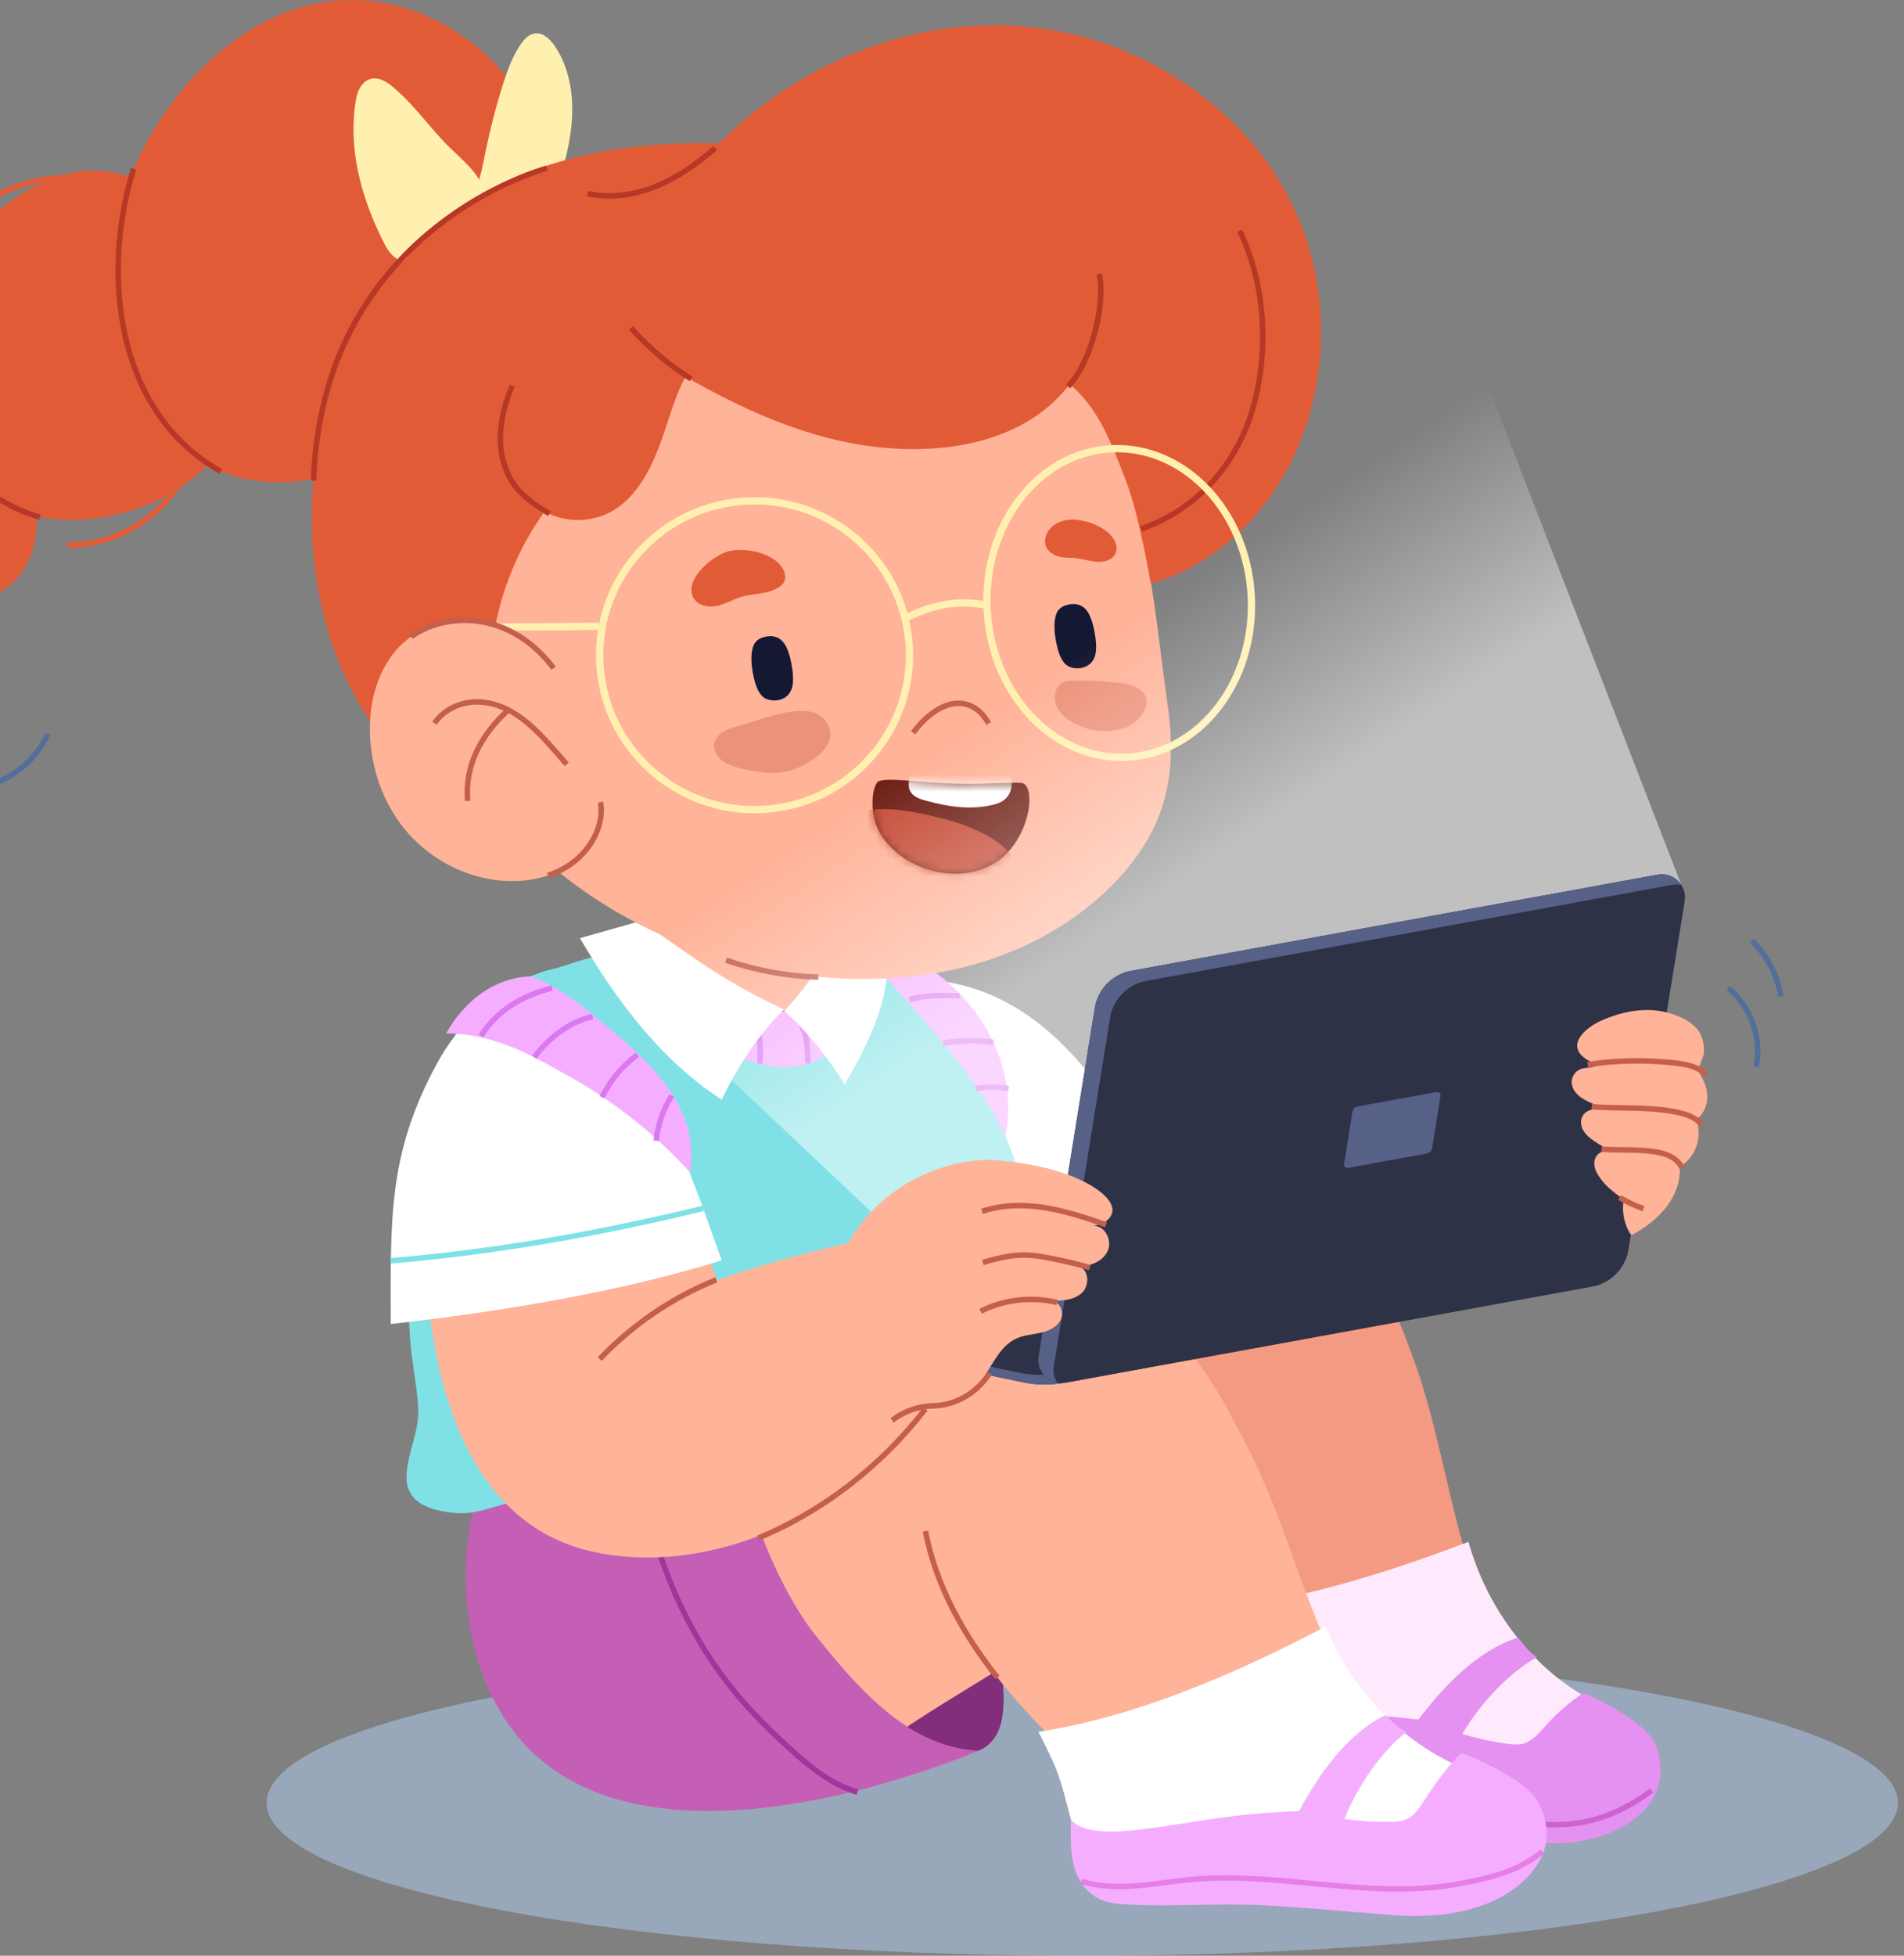 <svg width="225" height="231" viewBox="0 0 225 231" fill="none" xmlns="http://www.w3.org/2000/svg">
<rect x="0" y="0" width="225" height="231" fill="#808080" stroke="none"/>
<path opacity="0.5" d="M127.892 230.999C74.657 230.999 31.501 222.913 31.501 212.94C31.501 202.966 74.657 194.88 127.892 194.88C181.127 194.88 224.282 202.966 224.282 212.94C224.282 222.913 181.127 230.999 127.892 230.999Z" fill="#B3CEF4"/>
<path d="M98.131 170.343C101.331 172.256 104.305 174.928 106.686 177.244C111.044 181.492 115.063 186.771 117.04 192.546C118.122 195.725 118.979 199.56 118.423 202.917C118.169 204.483 117.379 205.964 115.891 206.658C114.376 207.361 112.56 207.296 110.959 206.958C101.538 204.97 93.585 197.507 88.502 189.658C86.883 187.164 85.584 184.455 84.737 181.604C83.937 178.922 82.892 175.172 84.088 172.481C85.584 169.115 88.878 167.22 92.549 168.008C94.441 168.411 96.323 169.255 98.131 170.343Z" fill="#822E7A"/>
<path d="M124.259 143.77C132.052 141.407 140.74 138.763 149.06 140.113C159.686 141.838 163.433 150.84 166.83 159.926C170.134 168.786 171.169 178.022 174.294 186.93C163.903 190.549 154.227 193.437 143.516 196.006C140.241 192.059 136.984 187.933 134.292 183.545C134.161 183.339 134.048 183.123 133.916 182.907C129.812 184.83 125.275 186.836 122.104 188.561L104.154 171.562L101.792 150.633C109.284 148.336 116.776 146.039 124.259 143.77Z" fill="#F49A82"/>
<path d="M134.292 183.535C130.885 177.985 128.391 171.993 127.892 165.364" stroke="black" stroke-width="0.645" stroke-miterlimit="10" stroke-linejoin="round"/>
<path d="M138.359 190.483C149.983 190.033 161.776 186.582 173.532 182.11C175.753 190.099 181.259 197.431 188.704 201.135C191.161 202.354 194.051 203.516 194.973 206.095C195.745 208.233 194.757 210.708 193.053 212.218C191.349 213.718 189.062 214.403 186.813 214.74C177.118 216.175 167.583 211.974 157.879 210.596C154.435 210.108 150.961 209.968 147.488 209.724C146.528 209.658 145.521 209.564 144.693 209.067C143.912 208.599 143.385 207.82 142.905 207.042C139.78 202.035 139.083 196.334 138.359 190.483Z" fill="#FFE9FC"/>
<path d="M143.883 201.801C145.644 202.364 147.517 202.42 149.361 202.457C155.47 202.607 159.611 202.157 167.621 203.104C170.699 199.044 174.539 195.012 179.358 193.418C180.055 194.169 180.346 194.909 181.626 195.734C178.304 197.554 174.756 201.407 172.807 204.811C174.492 205.317 176.224 205.702 177.975 205.945C178.699 206.049 179.443 206.124 180.139 205.908C181.052 205.617 181.739 204.858 182.379 204.136C183.979 202.336 185.165 201.295 187.123 199.935C187.537 200.123 194.644 203.161 195.735 206.311C196.564 208.683 196.404 211.159 194.86 213.137C193.307 215.116 191.001 216.382 188.591 217.057C184.601 218.172 180.337 217.751 176.309 216.804C171.311 215.631 166.332 214.375 161.296 213.372C156.298 212.368 151.197 212.059 146.208 211.028C144.872 210.756 143.526 210.381 142.415 209.584C139.29 207.333 139.403 201.764 139.554 198.276C140.279 199.991 142.123 201.238 143.883 201.801Z" fill="#E491F2"/>
<path d="M195.171 211.487C192.196 213.728 188.864 215.2 185.222 215.463C181.24 215.753 176.732 214.9 172.845 213.972C169.983 213.287 167.329 212.068 164.506 211.271C161.578 210.437 158.566 209.912 155.526 209.649C152.213 209.358 148.872 209.377 145.606 208.721C143.507 208.299 141.455 207.614 139.478 206.789" stroke="#CE62D1" stroke-width="0.645" stroke-miterlimit="10" stroke-linejoin="round"/>
<path d="M103.204 159.813C110.009 156.841 116.852 153.465 124.485 153.671C129.549 153.812 134.942 153.868 138.716 157.619C142.491 161.369 144.975 166.189 147.385 170.868C151.715 179.279 153.832 188.327 157.983 196.813C148.091 201.623 138.82 205.636 128.495 209.434C124.777 205.889 121.059 202.185 117.868 198.135C117.718 197.938 117.576 197.741 117.426 197.544C113.576 199.935 109.303 202.467 106.366 204.539L86.535 189.762L81.716 169.255C88.869 166.105 96.032 162.954 103.204 159.813Z" fill="#FFB399"/>
<path d="M117.859 198.135C113.821 193.015 110.63 187.361 109.359 180.844" stroke="#C45F4E" stroke-width="0.645" stroke-miterlimit="10" stroke-linejoin="round"/>
<path d="M122.716 204.557C134.208 202.748 145.512 197.947 156.656 192.115C159.809 199.785 166.144 206.423 173.965 209.236C176.544 210.165 179.556 210.98 180.78 213.428C181.796 215.462 181.109 218.031 179.594 219.729C178.078 221.426 175.885 222.363 173.692 222.963C164.242 225.533 154.265 222.476 144.467 222.242C140.994 222.157 137.521 222.429 134.048 222.598C133.078 222.645 132.071 222.673 131.196 222.27C130.368 221.895 129.747 221.182 129.182 220.469C126.819 217.506 126.518 214.309 125.436 210.774C124.833 208.796 124.127 207.333 122.716 204.557Z" fill="white"/>
<path d="M135.356 216.016C141.418 215.247 145.446 214.187 153.503 213.925C155.941 209.452 159.122 204.895 163.649 202.598C164.449 203.236 164.845 203.92 166.238 204.548C163.226 206.845 160.299 211.177 158.887 214.844C160.637 215.097 162.397 215.209 164.167 215.191C164.892 215.181 165.645 215.153 166.304 214.825C167.169 214.403 167.725 213.55 168.252 212.743C169.56 210.727 170.972 208.702 172.704 207.061C173.146 207.183 180.224 209.94 181.787 212.893C182.963 215.116 183.18 217.582 181.947 219.766C180.714 221.951 178.624 223.554 176.337 224.576C172.553 226.274 168.28 226.499 164.148 226.17C159.028 225.767 153.917 225.261 148.787 225.017C143.695 224.773 138.603 225.223 133.521 224.961C132.156 224.886 130.716 224.811 129.549 224.098C125.991 221.904 126.593 217.31 126.537 214.891C128.231 217.019 133.521 216.241 135.356 216.016Z" fill="#F5AEFF"/>
<path d="M59.324 169.433C53.441 179.428 53.423 194.712 60.472 204.201C72.379 220.235 100.465 212.94 115.637 206.789C107.656 206.376 101.877 200.029 96.512 193.334C91.147 186.639 86.779 174.187 86.309 165.635C76.294 167.351 66.967 170.267 58.891 176.418" fill="#C45FB5"/>
<path d="M101.331 211.675C98.272 210.793 95.731 208.712 93.378 206.574C90.799 204.239 88.333 201.773 86.187 199.044C79.626 190.69 74.977 178.36 75.777 167.774" stroke="#A0359B" stroke-width="0.645" stroke-miterlimit="10" stroke-linejoin="round"/>
<path d="M182.257 218.688C179.443 221.06 175.988 221.848 172.412 222.504C168.167 223.292 163.809 223.198 159.526 222.861C153.343 222.382 147.149 221.426 140.966 221.979C136.542 222.373 131.986 223.536 127.751 222.195" stroke="#E57FE5" stroke-width="0.645" stroke-miterlimit="10" stroke-linejoin="round"/>
<path d="M107.383 115.64C115.261 115.556 121.407 118.866 126.706 124.538C129.859 127.914 132.372 132.105 135.13 135.95C128.325 140.019 114.997 145.26 107.383 147.464C104.823 141.407 100.578 131.552 100.578 131.552" fill="white"/>
<path d="M70.713 113.061C73.169 114.993 76.511 116.849 79.203 118.5C85.189 122.156 92.784 125.654 98.291 119.531C99.58 118.096 100.446 116.39 101.19 114.665C105.171 114.496 106.63 115.246 110.592 115.658C113.36 120.403 115.402 125.588 117.407 130.68C119.619 136.296 122.452 142.297 122.659 148.42C122.734 150.708 122.207 153.09 120.729 154.843C119.421 156.409 117.501 157.318 115.656 158.181C113.425 159.212 111.176 160.244 109.143 161.632C105.792 163.919 103.129 167.089 99.787 169.395C96.888 171.393 93.575 172.668 90.177 173.549C87.288 174.299 84.163 175.359 81.189 175.378C76.445 175.406 71.701 175.715 67.004 176.362C64.557 176.7 62.035 177.028 59.644 177.647C57.696 178.153 56.058 178.866 53.95 178.716C50.731 178.472 47.916 177.45 48.039 174.29C48.142 171.655 49.554 168.983 49.432 166.442C49.3 163.723 48.651 160.9 48.462 158.134C47.879 149.264 47.851 138.894 50.241 130.098C51.389 125.86 54.091 120.534 57.978 117.759C59.748 116.493 63.334 114.843 65.489 114.421C66.233 114.271 70.299 112.733 70.713 113.061Z" fill="#7FE1E5"/>
<path d="M118.809 134.327C120.324 126.685 116.682 119.353 110.385 114.74C108.07 114.702 106.319 114.73 104.013 114.693C106.357 117.402 116.032 127.501 118.809 134.327Z" fill="#F5AEFF"/>
<path d="M89.951 119.156C93.961 119.793 103.834 119.165 101.434 111.842C100.295 108.373 97.556 105.794 94.544 104.425C91.532 103.056 88.238 102.747 85.01 102.681C80.2 102.587 72.153 104.641 76.633 111.692C79.701 116.512 84.934 118.359 89.951 119.156Z" fill="#FFB399"/>
<path d="M74.628 109.451C79.513 113.821 85.311 117.168 91.542 119.212C92.427 119.503 93.405 119.766 94.262 119.409C94.883 119.156 95.326 118.612 95.74 118.097C97.02 116.493 98.262 114.862 99.457 113.202C100.643 113.399 102.168 113.605 103.354 113.793C103.495 113.811 103.655 113.849 103.74 113.962C103.844 114.112 103.778 114.318 103.712 114.496C102.686 116.943 101.641 119.409 100.192 121.632C99.392 122.86 98.441 124.041 97.208 124.838C95.523 125.926 93.424 126.226 91.438 125.982C89.452 125.738 87.56 124.998 85.753 124.126C79.795 121.238 74.581 116.859 70.722 111.495L74.628 109.451Z" fill="#F5AEFF"/>
<path d="M94.102 119.4C94.328 120 94.554 120.6 94.78 121.2C94.968 121.707 95.166 122.222 95.269 122.757C95.344 123.16 95.373 123.582 95.401 123.994C95.429 124.519 95.467 125.054 95.495 125.579" stroke="#DA78EF" stroke-width="0.645" stroke-miterlimit="10" stroke-linejoin="round"/>
<path d="M88.907 118.593C89.65 120.862 89.961 123.263 89.801 125.644" stroke="#DA78EF" stroke-width="0.645" stroke-miterlimit="10" stroke-linejoin="round"/>
<path d="M75.739 108.767C82.421 113.417 85.368 115.808 92.653 119.24C89.509 122.259 86.986 126.338 85.292 129.883C78.271 125.363 72.887 118.303 68.538 110.811L75.739 108.767Z" fill="white"/>
<path d="M98.902 110.239L104.681 111.28C105.19 114.252 104.681 117.365 103.674 120.169C102.677 122.972 101.293 125.569 99.825 128.082C97.933 125.063 95.42 121.838 92.671 119.409C95.166 116.793 97.283 113.68 98.902 110.239Z" fill="white"/>
<path d="M119.186 128.57C117.896 128.336 116.56 128.336 115.28 128.58" stroke="#DA78EF" stroke-width="0.645" stroke-miterlimit="10" stroke-linejoin="round"/>
<path d="M117.397 123.122C115.421 122.831 113.397 122.869 111.439 123.225" stroke="#DA78EF" stroke-width="0.645" stroke-miterlimit="10" stroke-linejoin="round"/>
<path d="M113.416 117.627C111.411 117.562 109.369 117.496 107.458 118.087" stroke="#DA78EF" stroke-width="0.645" stroke-miterlimit="10" stroke-linejoin="round"/>
<path d="M48.773 1.247C55.832 3.703 61.63 9.498 64.086 16.54C65.216 19.784 65.658 23.281 65.197 26.685C64.529 31.608 62.035 36.08 59.465 40.337C57.733 43.197 55.926 46.038 53.573 48.41C48.18 53.849 38.156 57.768 30.457 56.831C20.762 55.649 14.013 46.207 12.893 37.056C10.653 18.818 28.452 -5.842 48.773 1.247Z" fill="#E25B37"/>
<path d="M59.559 9.582C60.049 8.091 60.613 6.61 61.479 5.306C61.903 4.678 62.468 4.041 63.221 3.947C64.19 3.825 65.018 4.631 65.564 5.438C67.032 7.622 67.635 10.295 67.625 12.92C67.625 15.546 67.042 18.143 66.317 20.665C65.997 21.762 65.602 22.925 64.698 23.637C63.766 24.369 62.496 24.463 61.31 24.528C60.077 24.594 57.978 24.782 56.971 23.853C55.926 22.887 56.745 21.021 56.98 19.84C57.667 16.38 58.458 12.939 59.559 9.582Z" fill="#FFF0B0"/>
<path d="M49.234 13.061C48.368 12.086 47.464 11.139 46.467 10.304C45.996 9.91 45.478 9.535 44.885 9.357C43.257 8.888 42.325 10.267 42.081 11.683C41.036 17.581 42.749 23.563 45.431 28.804C46.194 30.286 47.21 31.139 48.933 31.017C51.803 30.811 54.298 28.889 56.067 26.629C56.735 25.776 57.356 24.8 57.385 23.713C57.451 20.834 54.203 18.621 52.462 16.737C51.352 15.555 50.316 14.28 49.234 13.061Z" fill="#FFF0B0"/>
<path d="M26.23 52.799C22.88 57.703 16.752 60.825 9.9 61.359C-4.472 62.475 -11.447 47.379 -8.04 36.38C-5.752 28.992 3.443 18.799 13.006 20.3C18.974 21.237 23.03 26.976 25.355 31.514C27.435 35.574 29.016 39.962 28.903 44.51C28.828 47.623 27.859 50.417 26.23 52.799Z" fill="#E25B37"/>
<path d="M-0.105 51.898C1.985 54.289 3.688 57.121 4.168 60.253C4.658 63.385 3.763 66.835 1.373 68.926C-0.077 70.192 -1.94 70.877 -3.823 71.27C-8.51 72.246 -13.931 71.27 -16.972 67.585C-18.139 66.179 -18.882 64.463 -19.315 62.691C-20.162 59.184 -19.729 55.302 -17.762 52.283C-13.404 45.588 -4.971 46.31 -0.105 51.898Z" fill="#E25B37"/>
<path d="M133.605 54.402C132.4 48.729 129.661 43.413 125.812 39.071C118.837 31.204 107.288 28.673 97.161 28.616C80.962 28.532 62.232 37.205 54.702 52.255C46.335 68.982 52.152 92.18 66.816 103.629C78.741 112.93 95.118 117.356 110.112 115.012C118.414 113.708 126.442 109.948 132.146 103.797C137.84 97.646 139.168 91.401 137.963 83.122C137.172 77.656 136.447 70.211 135.271 64.819C134.518 61.378 134.33 57.843 133.605 54.402Z" fill="#FFB399"/>
<path d="M107.91 86.554C109.397 84.548 111.185 83.291 112.814 83.094C114.442 82.897 115.91 83.76 116.833 85.466" stroke="#C45F4E" stroke-width="0.645" stroke-miterlimit="10" stroke-linejoin="round"/>
<path d="M81.913 70.548C82.384 71.514 83.683 71.786 84.737 71.561C85.716 71.345 86.582 70.82 87.532 70.52C88.652 70.163 89.848 70.192 90.968 69.845C92.097 69.488 93.142 68.851 92.681 67.557C91.843 65.231 87.655 64.481 85.669 65.25C83.984 65.897 80.887 68.438 81.913 70.548Z" fill="#E25B37"/>
<path d="M127.327 61.406C126.32 61.284 125.247 61.472 124.456 62.1C123.383 62.963 123.016 64.547 124.353 65.401C125.012 65.823 125.84 65.888 126.631 65.888C127.798 65.879 129.04 66.479 130.235 66.338C131.996 66.141 132.485 64.632 131.318 63.282C130.358 62.194 128.739 61.584 127.327 61.406Z" fill="#E25B37"/>
<path d="M87.306 85.738C86.083 86.038 84.633 86.573 84.407 87.81C84.275 88.56 84.69 89.32 85.283 89.798C85.876 90.276 86.619 90.52 87.353 90.708C88.972 91.139 90.666 91.401 92.342 91.223C94.808 90.951 99.966 88.11 97.462 85.025C95.419 82.522 89.753 85.138 87.306 85.738Z" fill="#ED927A"/>
<path d="M125.548 80.628C125.049 80.9 124.748 81.462 124.682 82.025C124.447 83.966 126.151 85.175 127.779 85.822C129.332 86.441 131.083 86.507 132.692 86.066C133.972 85.719 135.638 84.2 135.497 82.728C135.356 81.228 133.398 80.759 132.127 80.628C130.358 80.44 128.579 80.365 126.791 80.403C126.386 80.412 125.962 80.431 125.595 80.609C125.576 80.609 125.558 80.618 125.548 80.628Z" fill="#ED927A"/>
<path d="M129.36 74.73C129.539 75.696 129.624 76.83 129.37 77.561C129.087 78.396 128.419 78.781 127.741 78.902C127.242 78.996 126.471 78.912 126.019 78.546C125.313 77.974 124.983 76.821 124.758 75.564C124.55 74.42 124.532 73.145 124.889 72.367C125.19 71.729 125.802 71.495 126.367 71.392C126.998 71.279 127.741 71.354 128.278 71.945C128.842 72.545 129.172 73.68 129.36 74.73Z" fill="#141833"/>
<path d="M93.546 78.528C93.725 79.493 93.81 80.628 93.556 81.359C93.273 82.194 92.605 82.578 91.927 82.7C91.429 82.794 90.657 82.71 90.205 82.344C89.499 81.772 89.17 80.619 88.944 79.362C88.737 78.218 88.718 76.943 89.076 76.165C89.377 75.527 89.989 75.293 90.553 75.19C91.184 75.077 91.927 75.152 92.464 75.743C93.029 76.343 93.358 77.478 93.546 78.528Z" fill="#141833"/>
<path d="M103.646 92.424C103.053 93.193 102.667 96.146 104.004 98.415C106.432 102.55 112.738 104.613 117.265 102.11C121.651 99.672 122.555 92.996 120.823 92.499C120.249 92.339 116.522 92.639 113.604 92.583C108.766 92.489 104.239 91.664 103.646 92.424Z" fill="#702218"/>
<mask id="mask0_549_10651" style="mask-type:luminance" maskUnits="userSpaceOnUse" x="103" y="92" width="19" height="12">
<path d="M103.646 92.424C103.053 93.193 102.667 96.146 104.004 98.415C106.432 102.55 112.738 104.613 117.265 102.11C121.651 99.672 122.555 92.996 120.823 92.499C120.249 92.339 116.522 92.639 113.604 92.583C108.766 92.489 104.239 91.664 103.646 92.424Z" fill="white"/>
</mask>
<g mask="url(#mask0_549_10651)">
<path d="M99.646 96.521C101.199 95.799 102.949 95.536 104.662 95.564C106.375 95.593 108.079 95.912 109.754 96.287C112.682 96.943 115.637 97.824 118.047 99.596C118.781 100.14 119.477 100.787 119.882 101.603C120.287 102.419 120.362 103.45 119.891 104.228C119.345 105.147 118.225 105.532 117.171 105.719C115.853 105.954 114.508 105.991 113.171 106.01C110.583 106.047 107.881 106.019 105.585 104.838C104.644 104.36 103.806 103.694 103.015 102.991C101.472 101.603 100.107 100.028 98.959 98.302" fill="#C64E39"/>
<path d="M107.768 91.054C107.618 91.457 107.458 91.861 107.401 92.282C107.345 92.704 107.382 93.164 107.608 93.529C107.985 94.148 108.757 94.392 109.453 94.58C112.117 95.302 114.724 95.705 117.454 95.03C120.089 94.383 119.788 91.973 119.054 89.882" fill="white"/>
</g>
<path d="M58.364 74.843C59.239 69.629 61.31 64.65 64.35 60.421C66.863 61.819 70.063 61.753 72.529 60.253C75.099 58.687 76.699 55.827 77.819 52.939C78.93 50.051 79.551 47.219 81.01 44.5C87.476 48.194 94.347 51.336 101.622 52.526C110.112 53.914 120.663 52.855 126.405 45.391C129.84 48.176 131.421 52.554 133.05 56.774C134.659 60.947 135.986 68.907 135.986 68.907C135.986 68.907 143.158 67.341 148.956 60.187C157.202 50.014 158.35 34.889 152.279 23.3C146.208 11.71 133.605 4.031 120.513 3.084C107.42 2.128 94.187 7.622 84.991 16.942C55.098 16.127 45.864 32.039 41.761 39.934C33.356 56.118 35.934 78.874 47.926 90.051C49.733 91.73 51.757 92.902 54.119 93.511" fill="#E25B37"/>
<path d="M81.678 44.754C79.033 43.103 76.633 41.069 74.562 38.734" stroke="#B73827" stroke-width="0.645" stroke-miterlimit="10" stroke-linejoin="round"/>
<path d="M146.481 27.248C149.502 33.455 149.973 41.163 148.156 47.857C146.227 54.965 141.285 60.244 134.848 62.466" stroke="#B73827" stroke-width="0.645" stroke-miterlimit="10" stroke-linejoin="round"/>
<path d="M70.935 79.019C70.032 68.987 77.464 60.125 87.534 59.226C97.604 58.326 106.499 65.73 107.402 75.761C108.305 85.793 100.874 94.655 90.804 95.554C80.734 96.454 71.838 89.05 70.935 79.019Z" stroke="#FFF0B0" stroke-width="0.861" stroke-miterlimit="10"/>
<path d="M116.657 72.032C116.13 61.974 122.687 53.456 131.304 53.008C139.921 52.559 147.334 60.349 147.862 70.407C148.39 80.465 141.832 88.983 133.215 89.431C124.598 89.88 117.185 82.09 116.657 72.032Z" stroke="#FFF0B0" stroke-width="0.861" stroke-miterlimit="10"/>
<path d="M116.625 71.504C113.162 70.754 109.999 71.476 106.648 73.174" stroke="#FFF0B0" stroke-width="0.861" stroke-miterlimit="10"/>
<path d="M70.769 73.971L54.109 74.121" stroke="#FFF0B0" stroke-width="0.861" stroke-miterlimit="10"/>
<path d="M65.423 78.931C63.587 76.456 60.99 74.459 57.902 73.652C54.815 72.836 51.248 73.305 48.575 75.199C44.942 77.778 43.568 82.447 43.718 86.657C43.859 90.764 45.243 94.796 47.831 97.947C50.42 101.107 54.232 103.338 58.448 103.929C61.404 104.342 64.623 103.901 67.164 102.241C69.715 100.582 71.428 97.562 70.948 94.74" fill="#FFB399"/>
<path d="M64.755 103.413C65.602 103.123 66.421 102.738 67.183 102.241C69.734 100.582 71.447 97.562 70.967 94.74" stroke="#C45F4E" stroke-width="0.645" stroke-miterlimit="10" stroke-linejoin="round"/>
<path d="M65.423 78.931C63.588 76.456 60.99 74.459 57.903 73.652C54.816 72.836 51.248 73.305 48.575 75.199" stroke="#C45F4E" stroke-width="0.645" stroke-miterlimit="10" stroke-linejoin="round"/>
<path d="M51.342 85.42C52.604 83.591 54.844 82.748 56.924 82.926C61.272 83.301 64.199 87.108 66.967 90.277" stroke="#C45F4E" stroke-width="0.645" stroke-miterlimit="10" stroke-linejoin="round"/>
<path d="M55.267 94.6C54.881 90.437 56.877 86.733 60.086 83.845" stroke="#C45F4E" stroke-width="0.645" stroke-miterlimit="10" stroke-linejoin="round"/>
<path d="M96.709 115.415C93.001 115.302 89.311 114.627 85.8 113.417" stroke="#C45F4E" stroke-width="0.645" stroke-miterlimit="10" stroke-linejoin="round"/>
<path d="M126.216 45.644C128.889 42.906 130.678 36.071 129.906 32.348" stroke="#B73827" stroke-width="0.645" stroke-miterlimit="10" stroke-linejoin="round"/>
<path d="M64.943 60.675C63.55 59.831 62.138 58.94 61.093 57.683C59.738 56.042 59.117 53.867 59.126 51.729C59.136 49.601 59.719 47.501 60.538 45.541" stroke="#B73827" stroke-width="0.645" stroke-miterlimit="10" stroke-linejoin="round"/>
<path d="M26.089 55.677C13.646 48.71 11.933 32.283 15.792 19.934" stroke="#B73827" stroke-width="0.645" stroke-miterlimit="10" stroke-linejoin="round"/>
<path d="M4.714 61.087C-1.79 59.24 -7.117 53.745 -8.726 47.2" stroke="#B73827" stroke-width="0.645" stroke-miterlimit="10" stroke-linejoin="round"/>
<path d="M84.52 17.487C82.421 19.296 80.134 20.937 77.565 21.987C74.995 23.038 72.115 23.469 69.414 22.859" stroke="#B73827" stroke-width="0.645" stroke-miterlimit="10" stroke-linejoin="round"/>
<path d="M64.642 19.859C57.018 22.137 37.92 31.476 37.054 56.774" stroke="#B73827" stroke-width="0.645" stroke-miterlimit="10" stroke-linejoin="round"/>
<path d="M21.741 56.089C19.19 61.115 13.618 64.472 7.961 64.378" stroke="#E25B37" stroke-width="0.645" stroke-miterlimit="10" stroke-linejoin="round"/>
<path d="M12.536 21.837C7.387 19.915 1.363 21.415 -3.004 24.753C-7.371 28.091 -10.27 33.023 -12.2 38.152" stroke="#E25B37" stroke-width="0.645" stroke-miterlimit="10" stroke-linejoin="round"/>
<path d="M198.691 104.529L171.678 34.824L60.087 102.672L123.638 162.673L198.691 104.529Z" fill="url(#paint0_linear_549_10651)"/>
<path d="M125.633 163.339L188.676 151.834C189.617 151.665 189.636 150.324 188.695 150.136L164.27 145.036C162.745 144.717 161.164 144.698 159.63 144.979L96.003 156.597C95.194 156.747 95.175 157.9 95.984 158.069L120.993 163.292C122.518 163.601 124.099 163.62 125.633 163.339Z" fill="#2E3247"/>
<path d="M120.4 162.128C121.924 162.447 123.506 162.466 125.04 162.185L188.074 150.68C188.412 150.614 188.629 150.398 188.723 150.136C189.617 150.361 189.589 151.655 188.667 151.824L125.623 163.329C124.089 163.61 122.517 163.591 120.983 163.272L95.975 158.05C95.401 157.928 95.25 157.328 95.495 156.924L120.4 162.128Z" fill="#576087"/>
<path d="M125.934 163.32L188.14 151.965C190.361 151.562 192.083 149.808 192.441 147.586L199.086 106.432C199.387 104.567 197.749 102.973 195.886 103.31L133.68 114.665C131.459 115.068 129.737 116.822 129.379 119.044L122.734 160.197C122.433 162.063 124.071 163.667 125.934 163.32Z" fill="#2E3247"/>
<path d="M159.31 137.947L168.6 136.25C168.929 136.193 169.193 135.931 169.24 135.593L170.228 129.452C170.275 129.17 170.031 128.936 169.748 128.983L160.458 130.68C160.129 130.736 159.865 130.999 159.818 131.336L158.83 137.478C158.783 137.759 159.028 138.003 159.31 137.947Z" fill="#576087"/>
<path d="M122.734 160.197L129.379 119.044C129.737 116.821 131.459 115.068 133.681 114.665L195.886 103.31C197.044 103.094 198.117 103.638 198.691 104.519C198.371 104.463 198.032 104.435 197.684 104.501L135.478 115.856C133.257 116.259 131.535 118.012 131.177 120.235L124.532 161.388C124.419 162.091 124.579 162.757 124.937 163.301C123.534 163.038 122.489 161.716 122.734 160.197Z" fill="#576087"/>
<path d="M80.868 140.403L84.746 151.205C90.949 148.983 97.453 147.445 103.881 145.935C105.5 150.727 110.611 164.294 110.668 166.132C105.171 171.946 98.94 177.234 91.655 180.572C85.057 183.591 77.056 184.895 69.856 183.235C53.036 179.353 50.119 158.387 50.138 144.126L80.868 140.403Z" fill="#FFB399"/>
<path d="M109.359 166.404C104.154 173.155 97.283 178.472 89.612 181.669" stroke="#C45F4E" stroke-width="0.645" stroke-miterlimit="10" stroke-linejoin="round"/>
<path d="M79.127 132.855C81.311 137.731 82.788 141.819 85.292 148.861C73.677 152.508 58.976 154.975 46.175 156.381C46.175 144.088 45.789 136.278 51.709 125.485C54.091 121.153 57.102 118.378 62.1 117.131" fill="white"/>
<path d="M83.09 142.729C70.986 145.673 58.571 147.886 46.147 148.917" stroke="#7FE1E5" stroke-width="0.645" stroke-miterlimit="10" stroke-linejoin="round"/>
<path d="M81.555 138.49C82.073 135.162 81.226 131.964 79.381 129.142C77.536 126.32 75.014 124.013 72.435 121.838C69.611 119.447 66.082 116.427 62.646 115.321C55.973 115.593 52.735 121.988 52.745 122.063C58.825 122.063 63.823 125.26 66.618 126.779C72.209 129.817 77.292 133.774 81.555 138.49Z" fill="#F5AEFF"/>
<path d="M84.662 151.158C79.457 153.24 74.722 156.465 70.873 160.525" stroke="#C45F4E" stroke-width="0.645" stroke-miterlimit="10" stroke-linejoin="round"/>
<path d="M79.391 129.405C78.374 131.008 77.734 132.846 77.546 134.731" stroke="#DA78EF" stroke-width="0.645" stroke-miterlimit="10" stroke-linejoin="round"/>
<path d="M75.315 124.585C73.546 125.888 72.096 127.632 71.136 129.601" stroke="#DA78EF" stroke-width="0.645" stroke-miterlimit="10" stroke-linejoin="round"/>
<path d="M70.054 120.065C67.089 120.712 64.698 122.813 63.126 124.876" stroke="#DA78EF" stroke-width="0.645" stroke-miterlimit="10" stroke-linejoin="round"/>
<path d="M65.244 116.69C62.919 117.318 59.173 118.603 56.83 122.372" stroke="#DA78EF" stroke-width="0.645" stroke-miterlimit="10" stroke-linejoin="round"/>
<path d="M99.552 148.167C102.517 141.632 109.387 137.206 116.588 137C117.661 136.971 121.99 137.337 125.463 138.49C129.247 139.737 132.127 141.828 131.327 143.516C130.96 144.294 130.057 144.66 129.21 144.801C130.593 144.716 131.487 146.564 130.876 147.801C130.264 149.048 128.748 149.602 127.355 149.564C128.654 149.761 128.833 151.777 127.882 152.677C126.932 153.577 125.482 153.652 124.165 153.671C125.153 153.587 125.784 154.909 125.388 155.809C124.993 156.709 123.986 157.187 123.016 157.412C122.047 157.628 121.03 157.684 120.127 158.087C117.934 159.072 117.153 161.744 115.543 163.535C113.971 165.27 111.006 166.311 108.682 166.198" fill="#FFB399"/>
<path d="M105.425 167.773C106.865 166.648 108.7 166.029 110.536 166.048C113.209 165.851 115.449 164.454 116.927 162.222" stroke="#C45F4E" stroke-width="0.645" stroke-miterlimit="10" stroke-linejoin="round"/>
<path d="M124.918 153.84C121.906 153.108 118.64 153.483 115.882 154.88" stroke="#C45F4E" stroke-width="0.645" stroke-miterlimit="10" stroke-linejoin="round"/>
<path d="M128.777 149.724C127.205 149.273 125.614 148.898 124.005 148.589C123.007 148.392 121.991 148.233 120.974 148.233C119.336 148.233 117.727 148.673 116.146 149.105" stroke="#C45F4E" stroke-width="0.645" stroke-miterlimit="10" stroke-linejoin="round"/>
<path d="M130.697 144.66C128.334 143.835 125.943 143.038 123.477 142.644C121.002 142.251 118.423 142.279 116.051 143.076" stroke="#C45F4E" stroke-width="0.645" stroke-miterlimit="10" stroke-linejoin="round"/>
<path d="M197.166 119.634C194.502 118.884 191.622 119.456 189.081 120.619C187.594 121.303 185.194 123.16 187.067 124.819C187.565 125.269 188.224 125.504 188.864 125.72C188.318 126.198 187.471 126.02 186.794 126.273C186.154 126.507 185.702 127.173 185.73 127.857C185.749 128.411 186.05 128.936 186.455 129.32C186.86 129.705 187.368 129.967 187.867 130.211C188.413 130.473 188.977 130.717 189.542 130.933C188.61 130.914 187.509 130.998 187.029 131.795C186.709 132.321 186.812 133.024 187.123 133.558C187.443 134.083 187.942 134.477 188.46 134.824C189.071 135.237 189.711 135.612 190.37 135.94C189.843 135.912 189.269 135.959 188.874 136.306C188.46 136.662 188.328 137.271 188.441 137.815C188.544 138.35 188.855 138.828 189.184 139.269C189.843 140.15 190.577 140.731 191.462 141.378C191.566 141.453 191.679 141.538 191.744 141.65C191.848 141.828 191.829 142.053 191.81 142.26C191.726 143.404 191.989 144.576 192.554 145.579C192.61 145.691 192.695 145.804 192.817 145.823C192.902 145.832 192.996 145.785 193.072 145.748C194.54 144.904 195.933 143.863 196.959 142.513C197.985 141.163 198.625 139.475 198.493 137.787C200.385 136.756 201.26 134.215 200.404 132.246C201.326 131.655 201.787 130.511 201.75 129.423C201.712 128.336 201.223 127.304 200.592 126.413C200.63 126.46 201.317 124.707 201.336 124.491C201.42 123.732 201.307 122.935 200.987 122.241C200.347 120.816 198.587 120.037 197.166 119.634Z" fill="#FFB399"/>
<path d="M191.378 141.444C192.281 141.978 193.232 142.419 194.22 142.757" stroke="#C45F4E" stroke-width="0.645" stroke-miterlimit="10" stroke-linejoin="round"/>
<path d="M189.251 135.734C190.992 135.865 192.742 135.762 194.484 135.912C196.084 136.052 198.023 136.371 198.776 137.965" stroke="#C45F4E" stroke-width="0.645" stroke-miterlimit="10" stroke-linejoin="round"/>
<path d="M188.093 130.726C191.396 130.97 194.747 130.689 197.985 131.326C199.133 131.551 200.319 131.936 201.091 132.808" stroke="#C45F4E" stroke-width="0.645" stroke-miterlimit="10" stroke-linejoin="round"/>
<path d="M187.613 125.738C190.992 125.232 194.436 125.166 197.834 125.541C199.199 125.691 200.639 125.954 201.627 126.901" stroke="#C45F4E" stroke-width="0.645" stroke-miterlimit="10" stroke-linejoin="round"/>
<path d="M5.674 86.676C4.319 89.639 1.608 91.945 -1.545 92.817" stroke="#526F99" stroke-width="0.645" stroke-miterlimit="10"/>
<path d="M207.529 126.02C208.235 122.635 206.917 118.903 204.234 116.699" stroke="#526F99" stroke-width="0.645" stroke-miterlimit="10"/>
<path d="M210.456 117.702C210.061 115.218 208.837 112.874 207.03 111.12" stroke="#526F99" stroke-width="0.645" stroke-miterlimit="10"/>
<defs>
<linearGradient id="paint0_linear_549_10651" x1="147.786" y1="115.899" x2="120.751" y2="75.637" gradientUnits="userSpaceOnUse">
<stop offset="0.297" stop-color="white" stop-opacity="0.5"/>
<stop offset="0.895" stop-color="white" stop-opacity="0"/>
</linearGradient>
</defs>
</svg>
